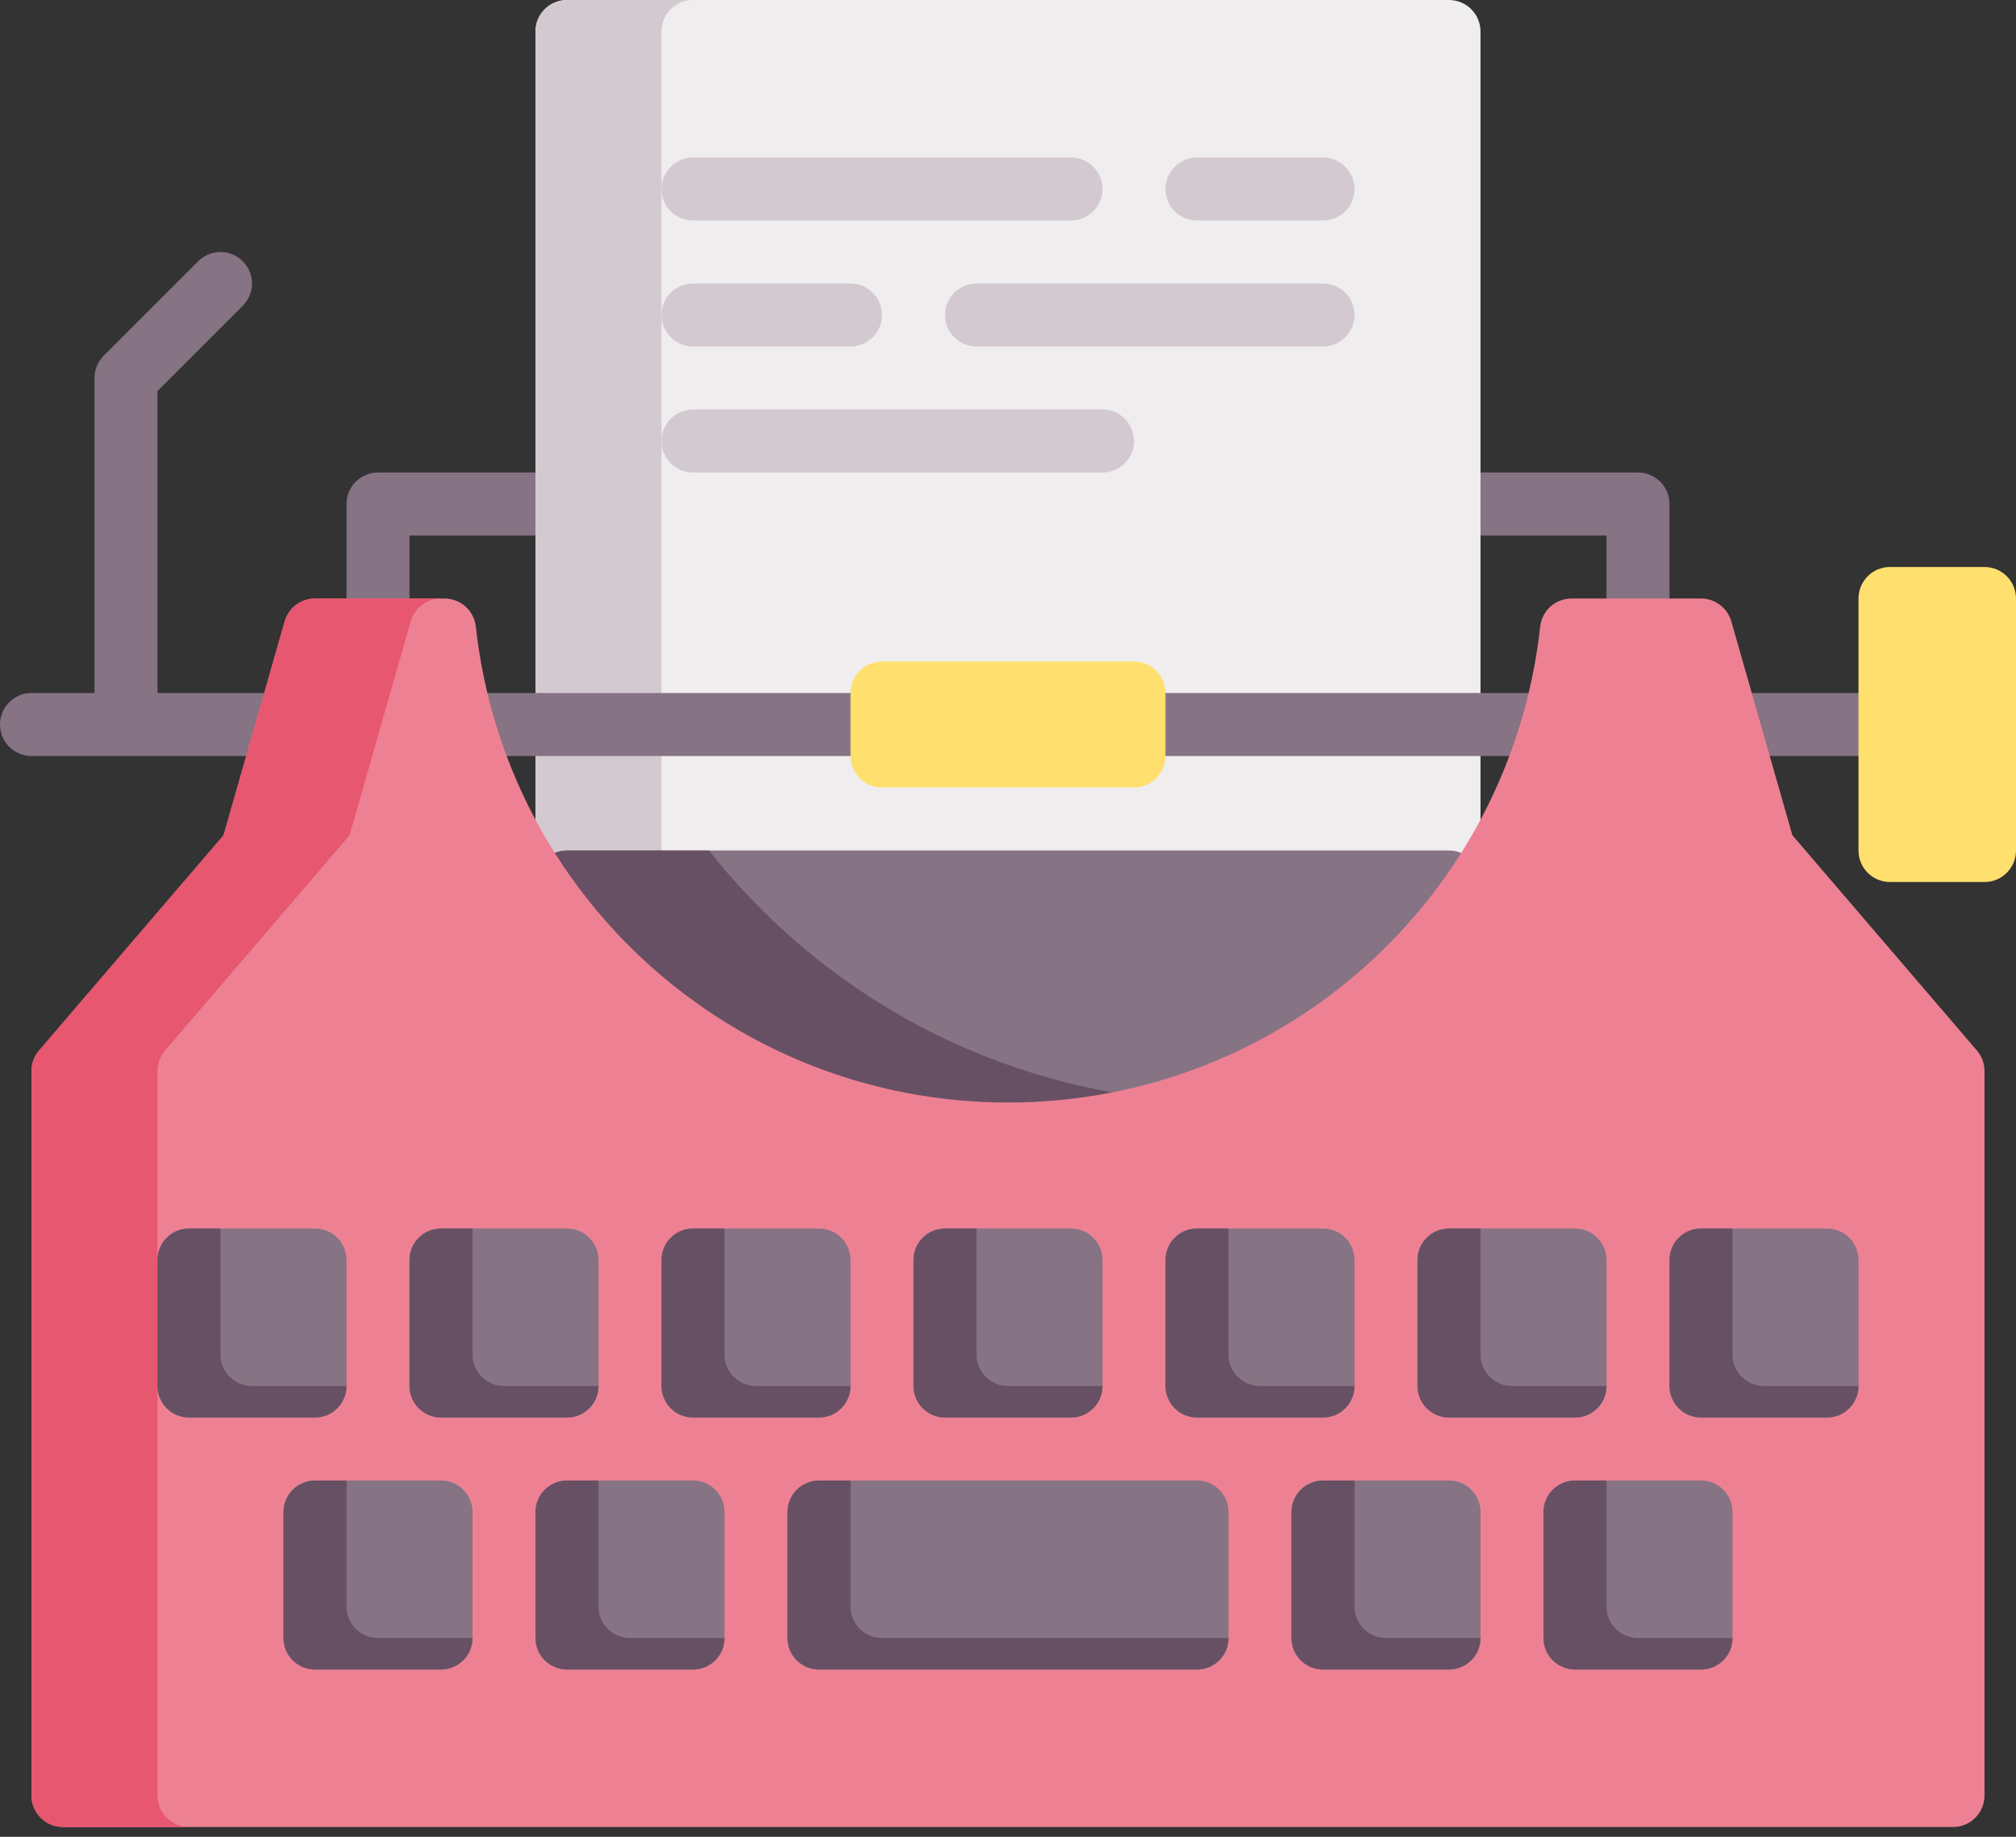 <svg width="90" height="82" viewBox="0 0 90 82" fill="none" xmlns="http://www.w3.org/2000/svg">
<rect x="0" y="0" width="90" height="82" fill="#333333" stroke="none"/>
<g clip-path="url(#clip0_80_5056)">
<path d="M73.125 29.531C72.348 29.531 71.719 28.902 71.719 28.125V23.906H18.281V28.125C18.281 28.902 17.652 29.531 16.875 29.531C16.098 29.531 15.469 28.902 15.469 28.125V22.5C15.469 21.723 16.098 21.094 16.875 21.094H73.125C73.902 21.094 74.531 21.723 74.531 22.5V28.125C74.531 28.902 73.902 29.531 73.125 29.531Z" fill="#867383"/>
<path d="M64.688 0H25.312C24.536 0 23.906 0.63 23.906 1.406V52.031C23.906 52.808 24.536 53.438 25.312 53.438H64.688C65.464 53.438 66.094 52.808 66.094 52.031V1.406C66.094 0.63 65.464 0 64.688 0Z" fill="#F0EDEF"/>
<path d="M29.531 52.031V1.406C29.531 0.63 30.161 0 30.938 0H25.312C24.536 0 23.906 0.63 23.906 1.406V52.031C23.906 52.808 24.536 53.438 25.312 53.438H30.938C30.161 53.438 29.531 52.808 29.531 52.031Z" fill="#D2CAD0"/>
<path d="M47.812 9.844H30.938C30.161 9.844 29.531 9.214 29.531 8.438C29.531 7.661 30.161 7.031 30.938 7.031H47.812C48.589 7.031 49.219 7.661 49.219 8.438C49.219 9.214 48.589 9.844 47.812 9.844Z" fill="#D2CAD0"/>
<path d="M59.062 9.844H53.438C52.661 9.844 52.031 9.214 52.031 8.438C52.031 7.661 52.661 7.031 53.438 7.031H59.062C59.839 7.031 60.469 7.661 60.469 8.438C60.469 9.214 59.839 9.844 59.062 9.844Z" fill="#D2CAD0"/>
<path d="M37.969 15.469H30.938C30.161 15.469 29.531 14.839 29.531 14.062C29.531 13.286 30.161 12.656 30.938 12.656H37.969C38.745 12.656 39.375 13.286 39.375 14.062C39.375 14.839 38.745 15.469 37.969 15.469Z" fill="#D2CAD0"/>
<path d="M59.062 15.469H43.594C42.817 15.469 42.188 14.839 42.188 14.062C42.188 13.286 42.817 12.656 43.594 12.656H59.062C59.839 12.656 60.469 13.286 60.469 14.062C60.469 14.839 59.839 15.469 59.062 15.469Z" fill="#D2CAD0"/>
<path d="M49.219 21.094H30.938C30.161 21.094 29.531 20.464 29.531 19.688C29.531 18.911 30.161 18.281 30.938 18.281H49.219C49.995 18.281 50.625 18.911 50.625 19.688C50.625 20.464 49.995 21.094 49.219 21.094Z" fill="#D2CAD0"/>
<path d="M88.594 30.938H7.031V17.457L10.838 13.65C11.387 13.101 11.387 12.211 10.838 11.662C10.289 11.113 9.399 11.113 8.849 11.662L4.631 15.881C4.367 16.144 4.219 16.502 4.219 16.875V30.938H1.406C0.63 30.938 0 31.567 0 32.344C0 33.12 0.63 33.75 1.406 33.75H88.594C89.37 33.75 90 33.12 90 32.344C90 31.567 89.37 30.938 88.594 30.938Z" fill="#867383"/>
<path d="M88.594 25.312H84.375C83.598 25.312 82.969 25.942 82.969 26.719V37.969C82.969 38.745 83.598 39.375 84.375 39.375H88.594C89.37 39.375 90 38.745 90 37.969V26.719C90 25.942 89.37 25.312 88.594 25.312Z" fill="#FFE06F"/>
<path d="M64.688 37.969H25.312C24.536 37.969 23.906 38.598 23.906 39.375V61.875C23.906 62.652 24.536 63.281 25.312 63.281H64.688C65.464 63.281 66.094 62.652 66.094 61.875V39.375C66.094 38.598 65.464 37.969 64.688 37.969Z" fill="#867383"/>
<path d="M54.844 49.219C45.437 49.219 37.059 44.821 31.651 37.969H25.312C24.536 37.969 23.906 38.598 23.906 39.375V61.875C23.906 62.652 24.536 63.281 25.312 63.281H64.688C65.464 63.281 66.094 62.652 66.094 61.875V46.998C62.626 48.428 58.828 49.219 54.844 49.219Z" fill="#685064"/>
<path d="M88.255 46.897L80.017 37.287L77.29 27.738C77.117 27.135 76.565 26.719 75.938 26.719H70.156C69.439 26.719 68.837 27.258 68.759 27.971C67.419 40.084 57.205 49.219 45 49.219C32.795 49.219 22.581 40.084 21.241 27.971C21.163 27.258 20.561 26.719 19.844 26.719H14.062C13.435 26.719 12.883 27.135 12.71 27.738L9.982 37.287L1.745 46.897C1.526 47.152 1.406 47.477 1.406 47.812V80.156C1.406 80.933 2.036 81.562 2.812 81.562H87.188C87.964 81.562 88.594 80.933 88.594 80.156V47.812C88.594 47.477 88.474 47.152 88.255 46.897Z" fill="#ED8193"/>
<path d="M7.031 80.156V47.812C7.031 47.477 7.151 47.152 7.37 46.897L15.607 37.287L18.335 27.738C18.508 27.135 19.06 26.719 19.688 26.719H14.062C13.435 26.719 12.883 27.135 12.71 27.738L9.982 37.287L1.745 46.897C1.526 47.152 1.406 47.477 1.406 47.812V80.156C1.406 80.933 2.036 81.562 2.812 81.562H8.438C7.661 81.562 7.031 80.933 7.031 80.156Z" fill="#E7576F"/>
<path d="M81.562 54.844H75.938C75.161 54.844 74.531 55.473 74.531 56.25V61.875C74.531 62.652 75.161 63.281 75.938 63.281H81.562C82.339 63.281 82.969 62.652 82.969 61.875V56.25C82.969 55.473 82.339 54.844 81.562 54.844Z" fill="#867383"/>
<path d="M77.344 60.469V54.844H75.938C75.161 54.844 74.531 55.473 74.531 56.25V61.875C74.531 62.652 75.161 63.281 75.938 63.281H81.562C82.339 63.281 82.969 62.652 82.969 61.875H78.75C77.973 61.875 77.344 61.245 77.344 60.469Z" fill="#685064"/>
<path d="M70.312 54.844H64.688C63.911 54.844 63.281 55.473 63.281 56.25V61.875C63.281 62.652 63.911 63.281 64.688 63.281H70.312C71.089 63.281 71.719 62.652 71.719 61.875V56.25C71.719 55.473 71.089 54.844 70.312 54.844Z" fill="#867383"/>
<path d="M66.094 60.469V54.844H64.688C63.911 54.844 63.281 55.473 63.281 56.25V61.875C63.281 62.652 63.911 63.281 64.688 63.281H70.312C71.089 63.281 71.719 62.652 71.719 61.875H67.5C66.723 61.875 66.094 61.245 66.094 60.469Z" fill="#685064"/>
<path d="M59.062 54.844H53.438C52.661 54.844 52.031 55.473 52.031 56.25V61.875C52.031 62.652 52.661 63.281 53.438 63.281H59.062C59.839 63.281 60.469 62.652 60.469 61.875V56.25C60.469 55.473 59.839 54.844 59.062 54.844Z" fill="#867383"/>
<path d="M54.844 60.469V54.844H53.438C52.661 54.844 52.031 55.473 52.031 56.25V61.875C52.031 62.652 52.661 63.281 53.438 63.281H59.062C59.839 63.281 60.469 62.652 60.469 61.875H56.25C55.473 61.875 54.844 61.245 54.844 60.469Z" fill="#685064"/>
<path d="M47.812 54.844H42.188C41.411 54.844 40.781 55.473 40.781 56.25V61.875C40.781 62.652 41.411 63.281 42.188 63.281H47.812C48.589 63.281 49.219 62.652 49.219 61.875V56.25C49.219 55.473 48.589 54.844 47.812 54.844Z" fill="#867383"/>
<path d="M43.594 60.469V54.844H42.188C41.411 54.844 40.781 55.473 40.781 56.25V61.875C40.781 62.652 41.411 63.281 42.188 63.281H47.812C48.589 63.281 49.219 62.652 49.219 61.875H45C44.223 61.875 43.594 61.245 43.594 60.469Z" fill="#685064"/>
<path d="M36.562 54.844H30.938C30.161 54.844 29.531 55.473 29.531 56.25V61.875C29.531 62.652 30.161 63.281 30.938 63.281H36.562C37.339 63.281 37.969 62.652 37.969 61.875V56.25C37.969 55.473 37.339 54.844 36.562 54.844Z" fill="#867383"/>
<path d="M32.344 60.469V54.844H30.938C30.161 54.844 29.531 55.473 29.531 56.25V61.875C29.531 62.652 30.161 63.281 30.938 63.281H36.562C37.339 63.281 37.969 62.652 37.969 61.875H33.75C32.973 61.875 32.344 61.245 32.344 60.469Z" fill="#685064"/>
<path d="M25.312 54.844H19.688C18.911 54.844 18.281 55.473 18.281 56.25V61.875C18.281 62.652 18.911 63.281 19.688 63.281H25.312C26.089 63.281 26.719 62.652 26.719 61.875V56.25C26.719 55.473 26.089 54.844 25.312 54.844Z" fill="#867383"/>
<path d="M21.094 60.469V54.844H19.688C18.911 54.844 18.281 55.473 18.281 56.25V61.875C18.281 62.652 18.911 63.281 19.688 63.281H25.312C26.089 63.281 26.719 62.652 26.719 61.875H22.5C21.723 61.875 21.094 61.245 21.094 60.469Z" fill="#685064"/>
<path d="M14.062 54.844H8.438C7.661 54.844 7.031 55.473 7.031 56.25V61.875C7.031 62.652 7.661 63.281 8.438 63.281H14.062C14.839 63.281 15.469 62.652 15.469 61.875V56.25C15.469 55.473 14.839 54.844 14.062 54.844Z" fill="#867383"/>
<path d="M9.844 60.469V54.844H8.438C7.661 54.844 7.031 55.473 7.031 56.25V61.875C7.031 62.652 7.661 63.281 8.438 63.281H14.062C14.839 63.281 15.469 62.652 15.469 61.875H11.25C10.473 61.875 9.844 61.245 9.844 60.469Z" fill="#685064"/>
<path d="M75.938 66.094H70.312C69.536 66.094 68.906 66.723 68.906 67.5V73.125C68.906 73.902 69.536 74.531 70.312 74.531H75.938C76.714 74.531 77.344 73.902 77.344 73.125V67.5C77.344 66.723 76.714 66.094 75.938 66.094Z" fill="#867383"/>
<path d="M71.719 71.719V66.094H70.312C69.536 66.094 68.906 66.723 68.906 67.5V73.125C68.906 73.902 69.536 74.531 70.312 74.531H75.938C76.714 74.531 77.344 73.902 77.344 73.125H73.125C72.348 73.125 71.719 72.495 71.719 71.719Z" fill="#685064"/>
<path d="M64.688 66.094H59.062C58.286 66.094 57.656 66.723 57.656 67.5V73.125C57.656 73.902 58.286 74.531 59.062 74.531H64.688C65.464 74.531 66.094 73.902 66.094 73.125V67.5C66.094 66.723 65.464 66.094 64.688 66.094Z" fill="#867383"/>
<path d="M60.469 71.719V66.094H59.062C58.286 66.094 57.656 66.723 57.656 67.5V73.125C57.656 73.902 58.286 74.531 59.062 74.531H64.688C65.464 74.531 66.094 73.902 66.094 73.125H61.875C61.098 73.125 60.469 72.495 60.469 71.719Z" fill="#685064"/>
<path d="M53.438 66.094H36.562C35.786 66.094 35.156 66.723 35.156 67.5V73.125C35.156 73.902 35.786 74.531 36.562 74.531H53.438C54.214 74.531 54.844 73.902 54.844 73.125V67.5C54.844 66.723 54.214 66.094 53.438 66.094Z" fill="#867383"/>
<path d="M37.969 71.719V66.094H36.562C35.786 66.094 35.156 66.723 35.156 67.5V73.125C35.156 73.902 35.786 74.531 36.562 74.531H53.438C54.214 74.531 54.844 73.902 54.844 73.125H39.375C38.598 73.125 37.969 72.495 37.969 71.719Z" fill="#685064"/>
<path d="M30.938 66.094H25.312C24.536 66.094 23.906 66.723 23.906 67.5V73.125C23.906 73.902 24.536 74.531 25.312 74.531H30.938C31.714 74.531 32.344 73.902 32.344 73.125V67.5C32.344 66.723 31.714 66.094 30.938 66.094Z" fill="#867383"/>
<path d="M26.719 71.719V66.094H25.312C24.536 66.094 23.906 66.723 23.906 67.5V73.125C23.906 73.902 24.536 74.531 25.312 74.531H30.938C31.714 74.531 32.344 73.902 32.344 73.125H28.125C27.348 73.125 26.719 72.495 26.719 71.719Z" fill="#685064"/>
<path d="M19.688 66.094H14.062C13.286 66.094 12.656 66.723 12.656 67.5V73.125C12.656 73.902 13.286 74.531 14.062 74.531H19.688C20.464 74.531 21.094 73.902 21.094 73.125V67.5C21.094 66.723 20.464 66.094 19.688 66.094Z" fill="#867383"/>
<path d="M15.469 71.719V66.094H14.062C13.286 66.094 12.656 66.723 12.656 67.5V73.125C12.656 73.902 13.286 74.531 14.062 74.531H19.688C20.464 74.531 21.094 73.902 21.094 73.125H16.875C16.098 73.125 15.469 72.495 15.469 71.719Z" fill="#685064"/>
<path d="M50.625 35.156H39.375C38.598 35.156 37.969 34.527 37.969 33.75V30.938C37.969 30.161 38.598 29.531 39.375 29.531H50.625C51.402 29.531 52.031 30.161 52.031 30.938V33.75C52.031 34.527 51.402 35.156 50.625 35.156Z" fill="#FFE06F"/>
</g>
<defs>
<clipPath id="clip0_80_5056">
<rect width="90" height="82" fill="white"/>
</clipPath>
</defs>
</svg>
